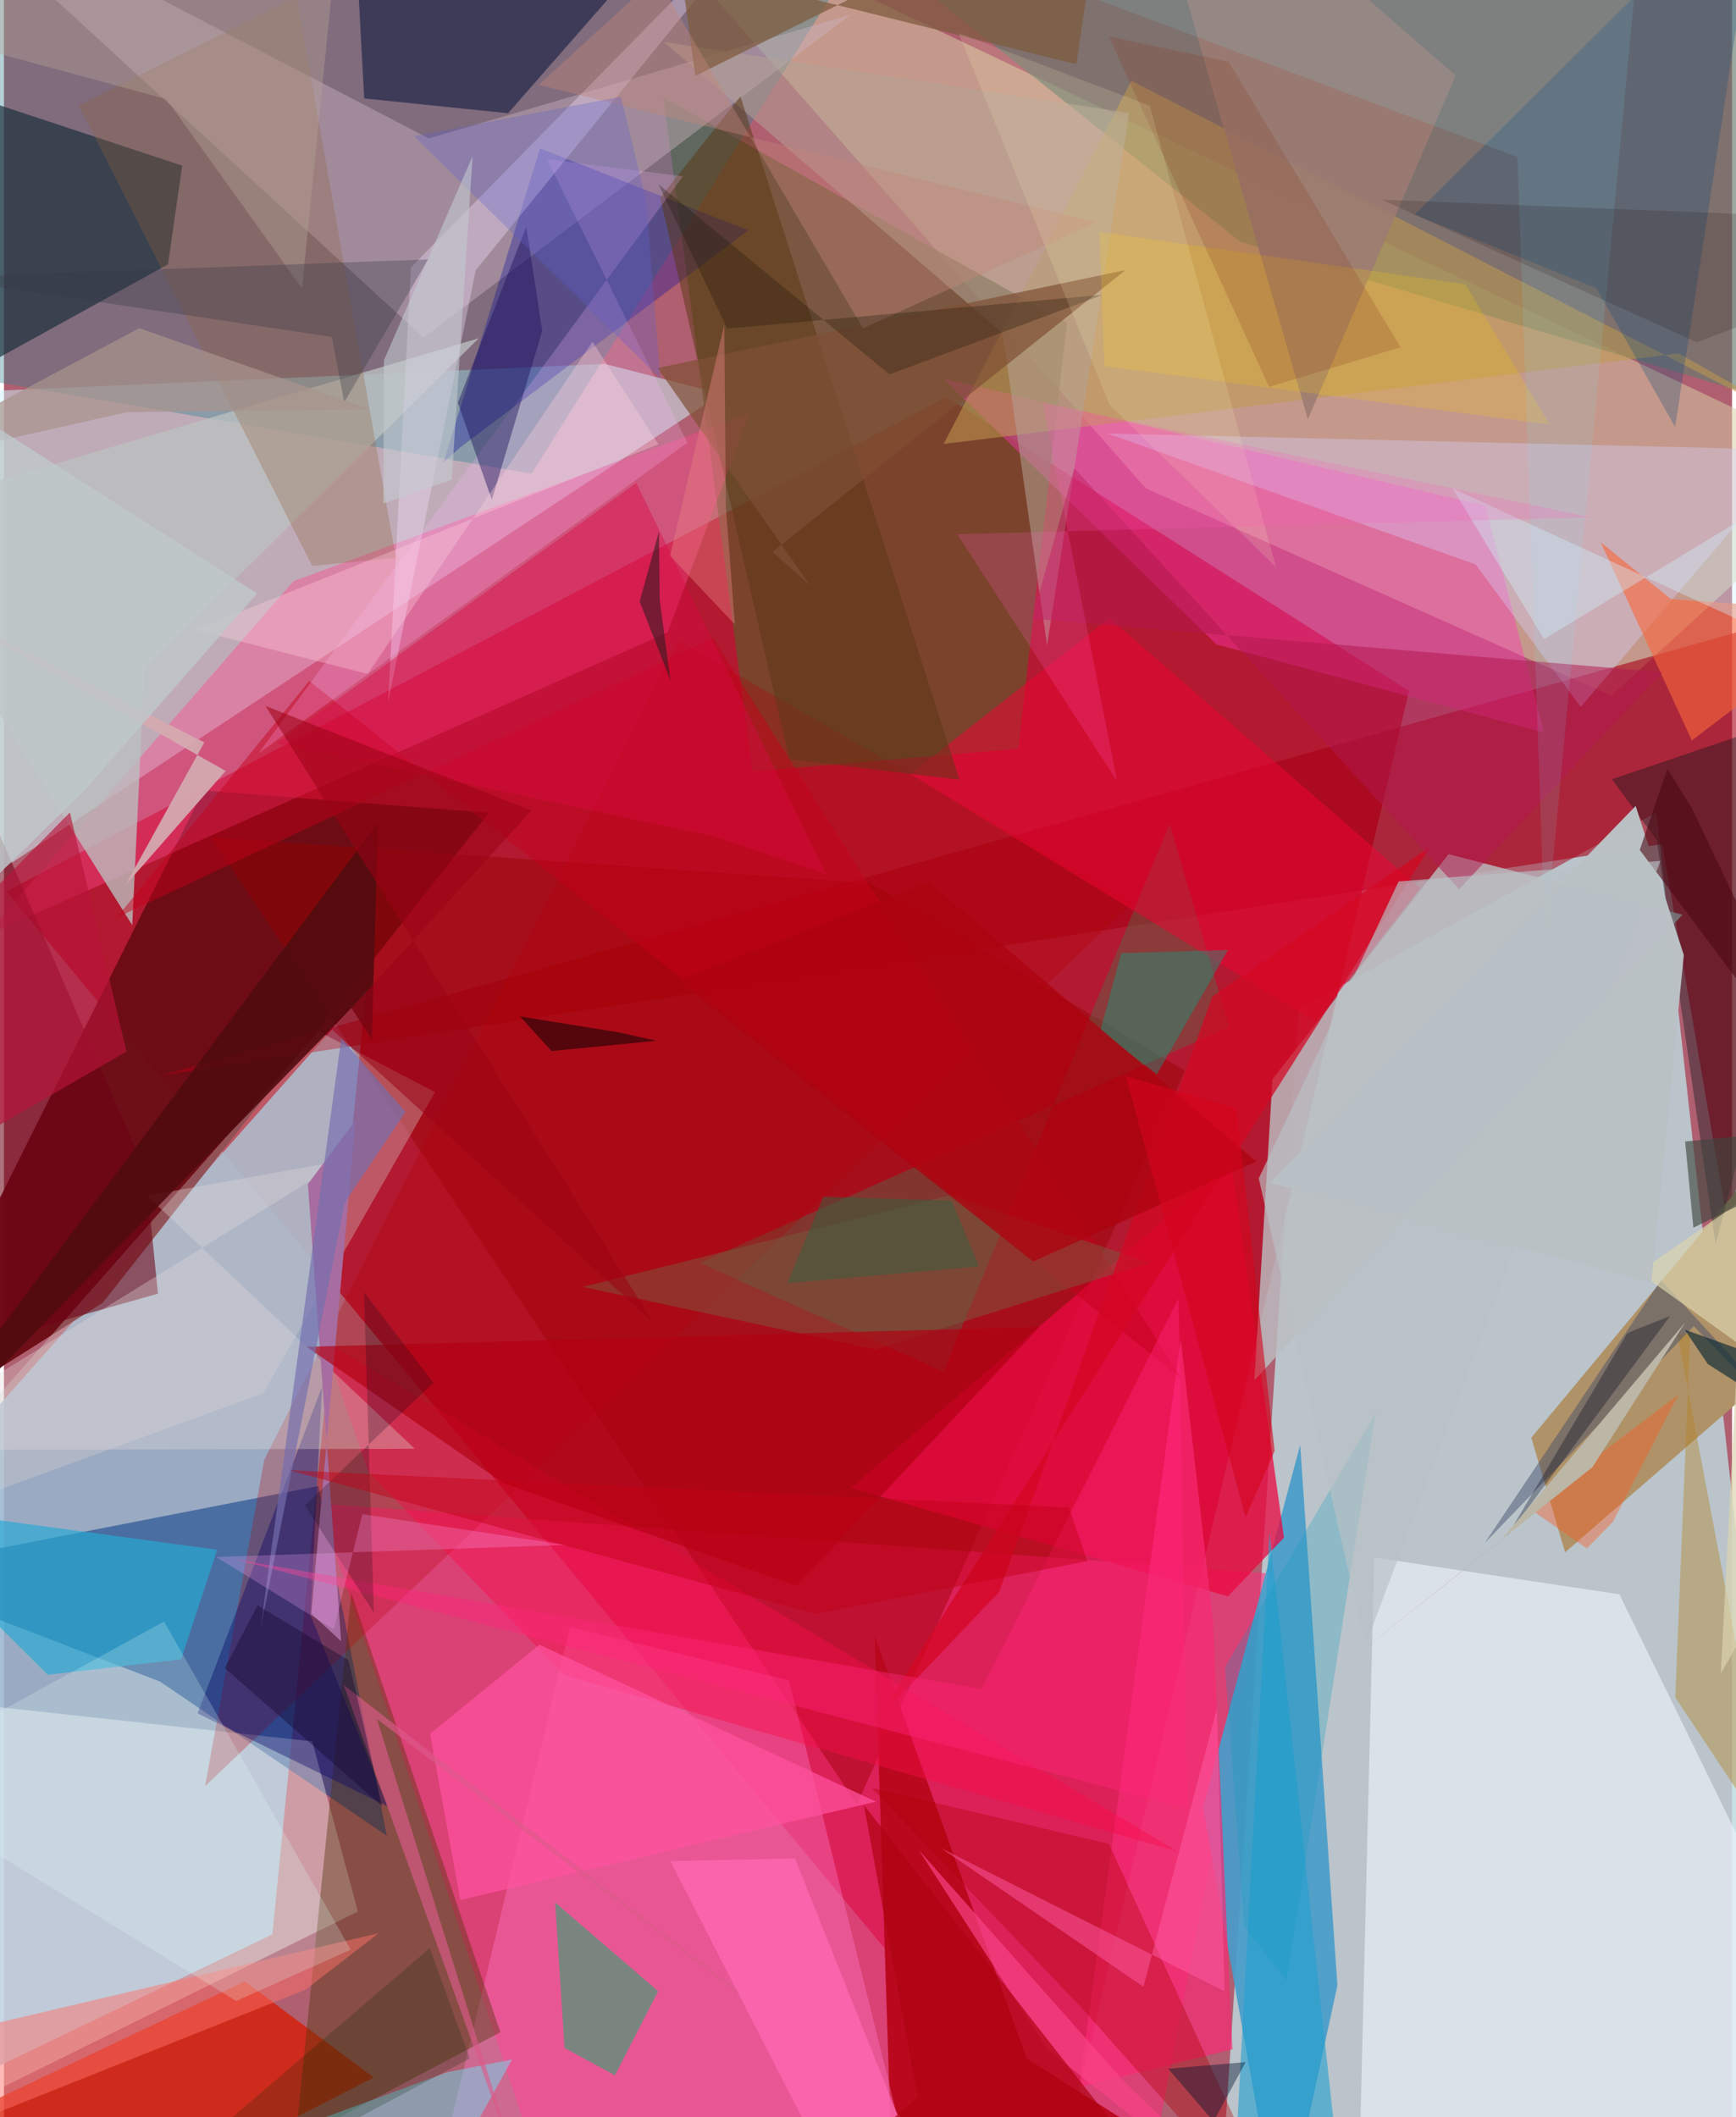 <svg xmlns="http://www.w3.org/2000/svg" width="228" height="278" viewBox="0 0 836 1024"><path fill="#af5f70" d="M0 0h836v1024H0z"/><path fill="#bddade" fill-opacity=".816" d="M626.26 488.084L589.807 1045.2l283.657 16.618-74.076-668.992z"/><path fill="#b5001a" fill-opacity=".737" d="M679.76 334.225L455.957 192.027 1.219 431.141l510.85 614.734z"/><path fill="#98b5cf" fill-opacity=".867" d="M-43.532 1018.937L-62 747.007l237.17-267.691-45.316 456.301z"/><path fill="#cef2f7" fill-opacity=".522" d="M290.72 176.02l-350.027 15.432L-62 460.774l409.03-270.317z"/><path fill="#d6cfa3" fill-opacity=".522" d="M777.571 336.466l-225.2-100.28L290.323-62 898 226.366z"/><path fill="#ff277b" fill-opacity=".541" d="M610.495 760.9l-55.115 285.565-295.531 5.444-107.491-324.727z"/><path fill="#6b0c14" fill-opacity=".953" d="M-62 699.615L96.457 382.299l138.176 10.802L47.818 630.09z"/><path fill="#63532c" fill-opacity=".698" d="M490.678 362.133l23.567-205.944L319.047 47.22 362 373.092z"/><path fill="#489eca" fill-opacity=".918" d="M645.082 960.288l-18.008-261.345-47.05 175.32L617.847 1086z"/><path fill="#003883" fill-opacity=".522" d="M185.193 887.853L152.126 718.72-62 760.505l137.508 52.818z"/><path fill="#328192" fill-opacity=".373" d="M-62 174.82l317.268 54.261L437.866-62H-62z"/><path fill="#a80016" fill-opacity=".596" d="M898 289.034L75.871 520.255l726.353-111.978 31.85 184.695z"/><path fill="#667b6e" fill-opacity=".651" d="M842.486-47.813L373.882-62l224.266 178.97L898 206.42z"/><path fill="#b09268" d="M755.24 750.82l-16.354-55.46 113.93-137.06-5.5 112.557z"/><path fill="#f2f5ff" fill-opacity=".592" d="M898 1009.335L654.778 1086l8.123-332.708 118.594 17.804z"/><path fill="#fffffb" fill-opacity=".38" d="M-62 819.191l2.184 219.624 231.042-114.3-22.093-82.275z"/><path fill="#970000" fill-opacity=".424" d="M418.968 427.09l152.362 90.786-158.702 354.912L99.985 404.942z"/><path fill="#d81c03" fill-opacity=".765" d="M-54.349 1039.349L20.098 1086l158.846-81.177-62.401-46.502z"/><path fill="#b9091f" fill-opacity=".992" d="M623.34 1076.806L494.825 995.71l-73.61-204.686 9.032 280.327z"/><path fill="#ff7dca" fill-opacity=".373" d="M273.847 786.949l105.956 25.798 65.018 262.037L201.9 1086z"/><path fill="#ea0840" fill-opacity=".749" d="M409.6 719.654l184.186-157.473 25.456 181.524-27.128 28.387z"/><path fill="#babdc0" fill-opacity=".82" d="M613.67 521.985l-8.768 145.671 207.111-225.245-113.154-29.28z"/><path fill="#ccb2c0" fill-opacity=".439" d="M-42.462-62L205.54 66.964 409.552 7.1 203.027 163.305z"/><path fill="#1c2f3b" fill-opacity=".694" d="M86.252 80.119l-6.872 47.706L-62 205.846l5.525-172.9z"/><path fill="#ff37b5" fill-opacity=".416" d="M745.074 354.343l-158.52-42.636-132.43-128.766 262.568 61.675z"/><path fill="#48734c" fill-opacity=".388" d="M592.727 496.722L336.574 610.814l117.923 52.581 109.418-264.91z"/><path fill="#503207" fill-opacity=".404" d="M137.785 1066.401L45.09 1086l195.07-103.093-72.122-212.537z"/><path fill="#ff468f" fill-opacity=".416" d="M140.04 281.118l220.91-81.5-39.995 106.297-330.368 147z"/><path fill="#be994f" fill-opacity=".557" d="M545.402 39.076l346.216 178.007-81.434-46.166-355.581 43.82z"/><path fill="#20ab70" fill-opacity=".545" d="M295.575 1003.75l-24.394-13.237-4.54-70.359 49.845 42.919z"/><path fill="#d7cfff" fill-opacity=".369" d="M533.879 209.66l178.055 63.336 50.866 68.911 105.97-124.264z"/><path fill="#b40007" fill-opacity=".267" d="M97.304 863.902l448.953-427.514L326.065 309.77 125.907 706.12z"/><path fill="#161c43" fill-opacity=".616" d="M243.878 54.779L174.27 47.61 168.401-62h177.764z"/><path fill="#d3d1cf" fill-opacity=".345" d="M152.36 498.918L-62 742.208l187.458-68.29 83.066-145.713z"/><path fill="#0009a0" fill-opacity=".314" d="M259.34 71.768l-46.72 151.947 8.023-7.271L360.107 111.38z"/><path fill="#bbc0c1" fill-opacity=".769" d="M62.07 447.498l5.89-123.984 161.778-159.933L-62 250.097z"/><path fill="#071519" fill-opacity=".376" d="M799.56 406.248l-21.707-29.345L898 336.16l-69.958 265.667z"/><path fill="#ed0434" fill-opacity=".514" d="M685.06 429.517l-50.495 64.772L438.46 374.382l96.338-75.464z"/><path fill="#6c0112" fill-opacity=".557" d="M-62 664.362l39.894-306.916 90.66 209.267 5.949 58.97z"/><path fill="#27aad3" fill-opacity=".663" d="M103.152 749.552L-62 727.2l83.17 82.829 64.565-7.464z"/><path fill="#f72a74" fill-opacity=".698" d="M594.282 991.175l-74.187 18.356 49.2-361.882 15.553 136.108z"/><path fill="#b48221" fill-opacity=".408" d="M815.766 644.89l-6.168.476 46.889 247.857-47.956-72.258z"/><path fill="#f3e1ff" fill-opacity=".353" d="M384.79-62L196.896 129.3l-11.023 209.987 42.34-208.543z"/><path fill="#f90c49" fill-opacity=".427" d="M154.176 648.048l22.013 63.669 94.883 98.509 296.67 85.257z"/><path fill="#b4a195" fill-opacity=".545" d="M483.103 161.18L319.181 20.244l225.124 34.424-39.69 257.589z"/><path fill="#040066" fill-opacity=".376" d="M148.296 781.27l5.569-110.515-60.188 157.937 92.023 45.053z"/><path fill="#11487c" fill-opacity=".278" d="M682.44 103.877l87.922 35.507 38.115 67.146L849.546-62z"/><path fill="#92623e" fill-opacity=".298" d="M189.608 269.828L149.1 273.71 36.169 50.996 141.573-1.649z"/><path fill="#c6001b" fill-opacity=".467" d="M54.593 443.767l93.12-114.398 421.625 337.108-226.373-357.97z"/><path fill="#5a3715" fill-opacity=".51" d="M462.25 377.135L356.294 46.659l-38.851 48.95 62.496 271.617z"/><path fill="#ffb8ff" fill-opacity=".224" d="M328.479 85.26l-65.825-8.272L330.6 214.123 123.113 364.418z"/><path fill="#e1dad8" fill-opacity=".337" d="M163.957 561.327L69.19 578.314 198.74 700.72l-260.74.567z"/><path fill="#af0003" fill-opacity=".357" d="M534.565 891.834L623.354 1086l-102.22-115.117-101.387-106.167z"/><path fill="#11a085" fill-opacity=".408" d="M540.51 460.995l-10.06 37.388 27.297 21.228 34.394-60.15z"/><path fill="#a76ca0" d="M163.122 793.81l-16.087-221.08 23.05-30.913-21.416 238.7z"/><path fill="#520b0f" fill-opacity=".906" d="M180.936 397.796l-2.964 105.025-9.847-15.209L-62 723.425z"/><path fill="#785e40" fill-opacity=".463" d="M421.677 652.716l132.608-42.01-96.592-32.637-177.721 44.337z"/><path fill="#64ecff" fill-opacity=".424" d="M98.712 1044.951l116.836 5.48 30.293-54.35-31.271 6.144z"/><path fill="#1b105a" fill-opacity=".431" d="M260.42 160l-7.725-50.377-33.111 85.09 16.424 47z"/><path fill="#7e5b3f" fill-opacity=".745" d="M532.628-62l-13.836 93.097L327.186-16.34l7.292 53.07z"/><path fill="#ff529d" fill-opacity=".737" d="M421.854 871.4l-162.819-75.935-52.91 43.122 14.648 80.41z"/><path fill="#f8663b" fill-opacity=".608" d="M898 296.14l-81.456 62.017-44.111-95.908 34.04 27.524z"/><path fill="#ff7169" fill-opacity=".482" d="M181.288 935.003l-35.35 27.315L-62 1045.294v-53.066z"/><path fill="#9c7b72" fill-opacity=".875" d="M702.33 36.502l-71.522 166.37L554.352-62l61.512 23.369z"/><path fill="#7f4f34" fill-opacity=".694" d="M542.606 130.626l-226.397 47.366 73.763 105.087-18.242-16.147z"/><path fill="#3c4969" fill-opacity=".451" d="M716.406 746.246l85.237-127.126L898 724.05l-80.541-82.634z"/><path fill="#b10113" fill-opacity=".671" d="M146.393 651.378l95.02 65.849 142.008 49.82L500.95 641.758z"/><path fill="#d30822" fill-opacity=".737" d="M421.665 832.716L690.077 409.45l-105.535 72.53-103.057 287.94z"/><path fill="#d4aab0" fill-opacity=".937" d="M58.7 428.225l38.236-69.14-137.16-69.695 147.465 83.493z"/><path fill="#b11850" fill-opacity=".522" d="M802.242 325.143l-304.856-25.94 20.423-72.758 186.155 203.68z"/><path fill="#db0846" fill-opacity=".408" d="M397.61 422.76l-91.676-189.187-174.045 126.05 211.142 44.783z"/><path fill="#dbd4ae" fill-opacity=".69" d="M898 692.108l-67.448 117.325 11.97-229.99-51.672 35.88z"/><path fill="#ff267c" fill-opacity=".416" d="M568.28 627.93l4.296 246.752-460.74-120.522 361.126 62.776z"/><path fill="#fccd00" fill-opacity=".196" d="M529.93 112.206l177.067 25.289 40.69 67.796-215.297-28.234z"/><path fill="#756faf" fill-opacity=".671" d="M163.182 502.24l31.117 35.514-29.384 43.757-40.85 206.576z"/><path fill="#dffefb" fill-opacity=".22" d="M112.348 967.814L-62 860.798 77.431 784.28l90.32 158.725z"/><path fill="#25a0ce" fill-opacity=".6" d="M612.238 741.035L649.733 1086h-103.33l50.052-55.354z"/><path fill="#b91439" fill-opacity=".639" d="M59.243 508.605l-89.56 51.751L-62 488.546l93.885-95.6z"/><path fill="#78e4ff" fill-opacity=".118" d="M732.19 75.945l13.385 380.808L792.11-38.429 363.841-62z"/><path fill="#ff5da7" fill-opacity=".482" d="M590.509 963.142l-3.686-136.85-35.57 134.64-97.931-67.062z"/><path fill="#c48578" fill-opacity=".4" d="M315.633-10.967l99.912 169.76 112.559-51.171L258.677 41.04z"/><path fill="#ad030f" fill-opacity=".753" d="M447.423 426.624l-121.38 47.784 171.863 135.738 107.904-48.344z"/><path fill="#dd5a8a" fill-opacity=".639" d="M249.511 1052.029l-69.084-220.623 308.642 235.013-324.696-251.422z"/><path fill="#ff69b3" fill-opacity=".765" d="M322.413 900.16l60.257-1.306L457.516 1086l-59.483-38.515z"/><path fill="#102a36" fill-opacity=".667" d="M846.664 674.068l-22.4-14.349-11.189-16.632 64.353 23.078z"/><path fill="#20180d" fill-opacity=".306" d="M316.606 89.102l111.855 91.974 103.089-38.489-181.654 16.34z"/><path fill="#b6a497" fill-opacity=".384" d="M164.442-62L-62 9.799 78.592 47.956l65.584 91.51z"/><path fill="#cef2fe" fill-opacity=".373" d="M840.924 300.585l48.687-79.083-144.574 87.624-44.277-72.903z"/><path fill="#bac0c4" fill-opacity=".992" d="M812.675 461.926L796.96 620.195 612.474 572.15 789.38 389.804z"/><path fill="#373844" fill-opacity=".325" d="M158.614 162.947l-191.68-28.75 238.263-8.73-40.59 69.066z"/><path fill="#8a3620" fill-opacity=".208" d="M534.43 17.585l58.125 12.273 83.069 138.107-63.616 19.176z"/><path fill="#0e97c2" fill-opacity=".251" d="M599.985 931.734l-9.265-125.502 72.748-122.444L620.495 958.1z"/><path fill="#ff571e" fill-opacity=".384" d="M778.398 736.045l31.562-61.396-72.382 54.7 28.182 19.609z"/><path fill="#002800" fill-opacity=".208" d="M55.3 1086l49.203-56.812 101.51-86.96 19.3 53.416z"/><path fill="#01061b" fill-opacity=".318" d="M785.262 644.935l3.244-1.498 17.522-6.883-78.903 106.545z"/><path fill="#fffebc" fill-opacity=".149" d="M615.368 274.289L554.279 51.107l-92.457-35.121 73.01 179.797z"/><path fill="#020303" fill-opacity=".514" d="M249.658 491.607l15.235 16.755 50.7-4.977-17.532-3.955z"/><path fill="#100816" fill-opacity=".235" d="M178.97 780.031l-33.358-51.95 62.148-59.312-33.579-43.796z"/><path fill="#3d453d" fill-opacity=".624" d="M898 554.07l-80.698 39.728-3.997-41.7L898 544.13z"/><path fill="#5d61cd" fill-opacity=".302" d="M298.474 46.753L198.35 65.836l119.204 117.35-6.934-86.424z"/><path fill="#e48080" fill-opacity=".439" d="M349.25 245.304l4.353 56.752-31.36-33.209 26.237-111.85z"/><path fill="#14072c" fill-opacity=".392" d="M166.71 802.99l16.34 70.674-76.22-66.885 15.88-30.366z"/><path fill="#ff5bbd" fill-opacity=".204" d="M538.48 377.804l-36.01-182.981 265.455 55.382-306.758 8.154z"/><path fill="#f94488" fill-opacity=".663" d="M504.918 991.34l-62.293-96.49 99.343 112.02L624.23 1086z"/><path fill="#4d0913" fill-opacity=".592" d="M791.359 411.086l13.375-39.252 11.765 18.977 70.821 148.285z"/><path fill="#3b1b22" fill-opacity=".627" d="M317.22 290.101l-.327-33.067-9.363 33.9 14.926 38.146z"/><path fill="#ae0412" fill-opacity=".702" d="M360.403 1086h222.421l-166.81-212.947 25.943 141.15z"/><path fill="#d4041c" fill-opacity=".612" d="M600.682 733.87l-57.926-213.278 53.44 15.36 18.515 165.786z"/><path fill="#bbb6a6" d="M768.48 709.595l44.883-70.007-89.598 105.85-84.835 67.26z"/><path fill="#ffd1de" fill-opacity=".341" d="M316.648 214.88L92.502 304.653l83.475 21.331 108.718-160.667z"/><path fill="#395d3f" fill-opacity=".537" d="M458.45 580.69l-62.08-1.89-17.309 41.792 92.557-8.042z"/><path fill="#a9948d" fill-opacity=".718" d="M177.094 197.938l-117.779 1.444L-62 226.666l127.426-67.94z"/><path fill="#c20014" fill-opacity=".455" d="M515.144 729.111l-377.209-18.033 254.663 69.504 131.522-25.495z"/><path fill="#9b0315" fill-opacity=".549" d="M255.153 392.03l-128.609-50.582 187.682 298.345L158.72 497.91z"/><path fill="#c4cbd0" fill-opacity=".576" d="M226.687 75.605l-10.045 156.406-33.122 11.57.302-69.31z"/><path fill="#b9c1c5" fill-opacity=".655" d="M607.03 569.964l51.612 225.84 142.7-379.417-126.617 9.916z"/><path fill="#ffa9fe" fill-opacity=".243" d="M173.398 732.325l-13.828 55.76-56.923-35 168.906-5.845z"/><path fill="#001530" fill-opacity=".42" d="M563.23 1000.55l73.428 85.45-65.41-34.046 29.414-54.569z"/><path fill="#1a0401" fill-opacity=".149" d="M898 136.013V105.78l-231.483-9.226 152.325 68.979z"/><path fill="#c0c8cb" fill-opacity=".804" d="M-62 480.855L38.82 382.44l83.667-95.453L-62 169.328z"/></svg>
